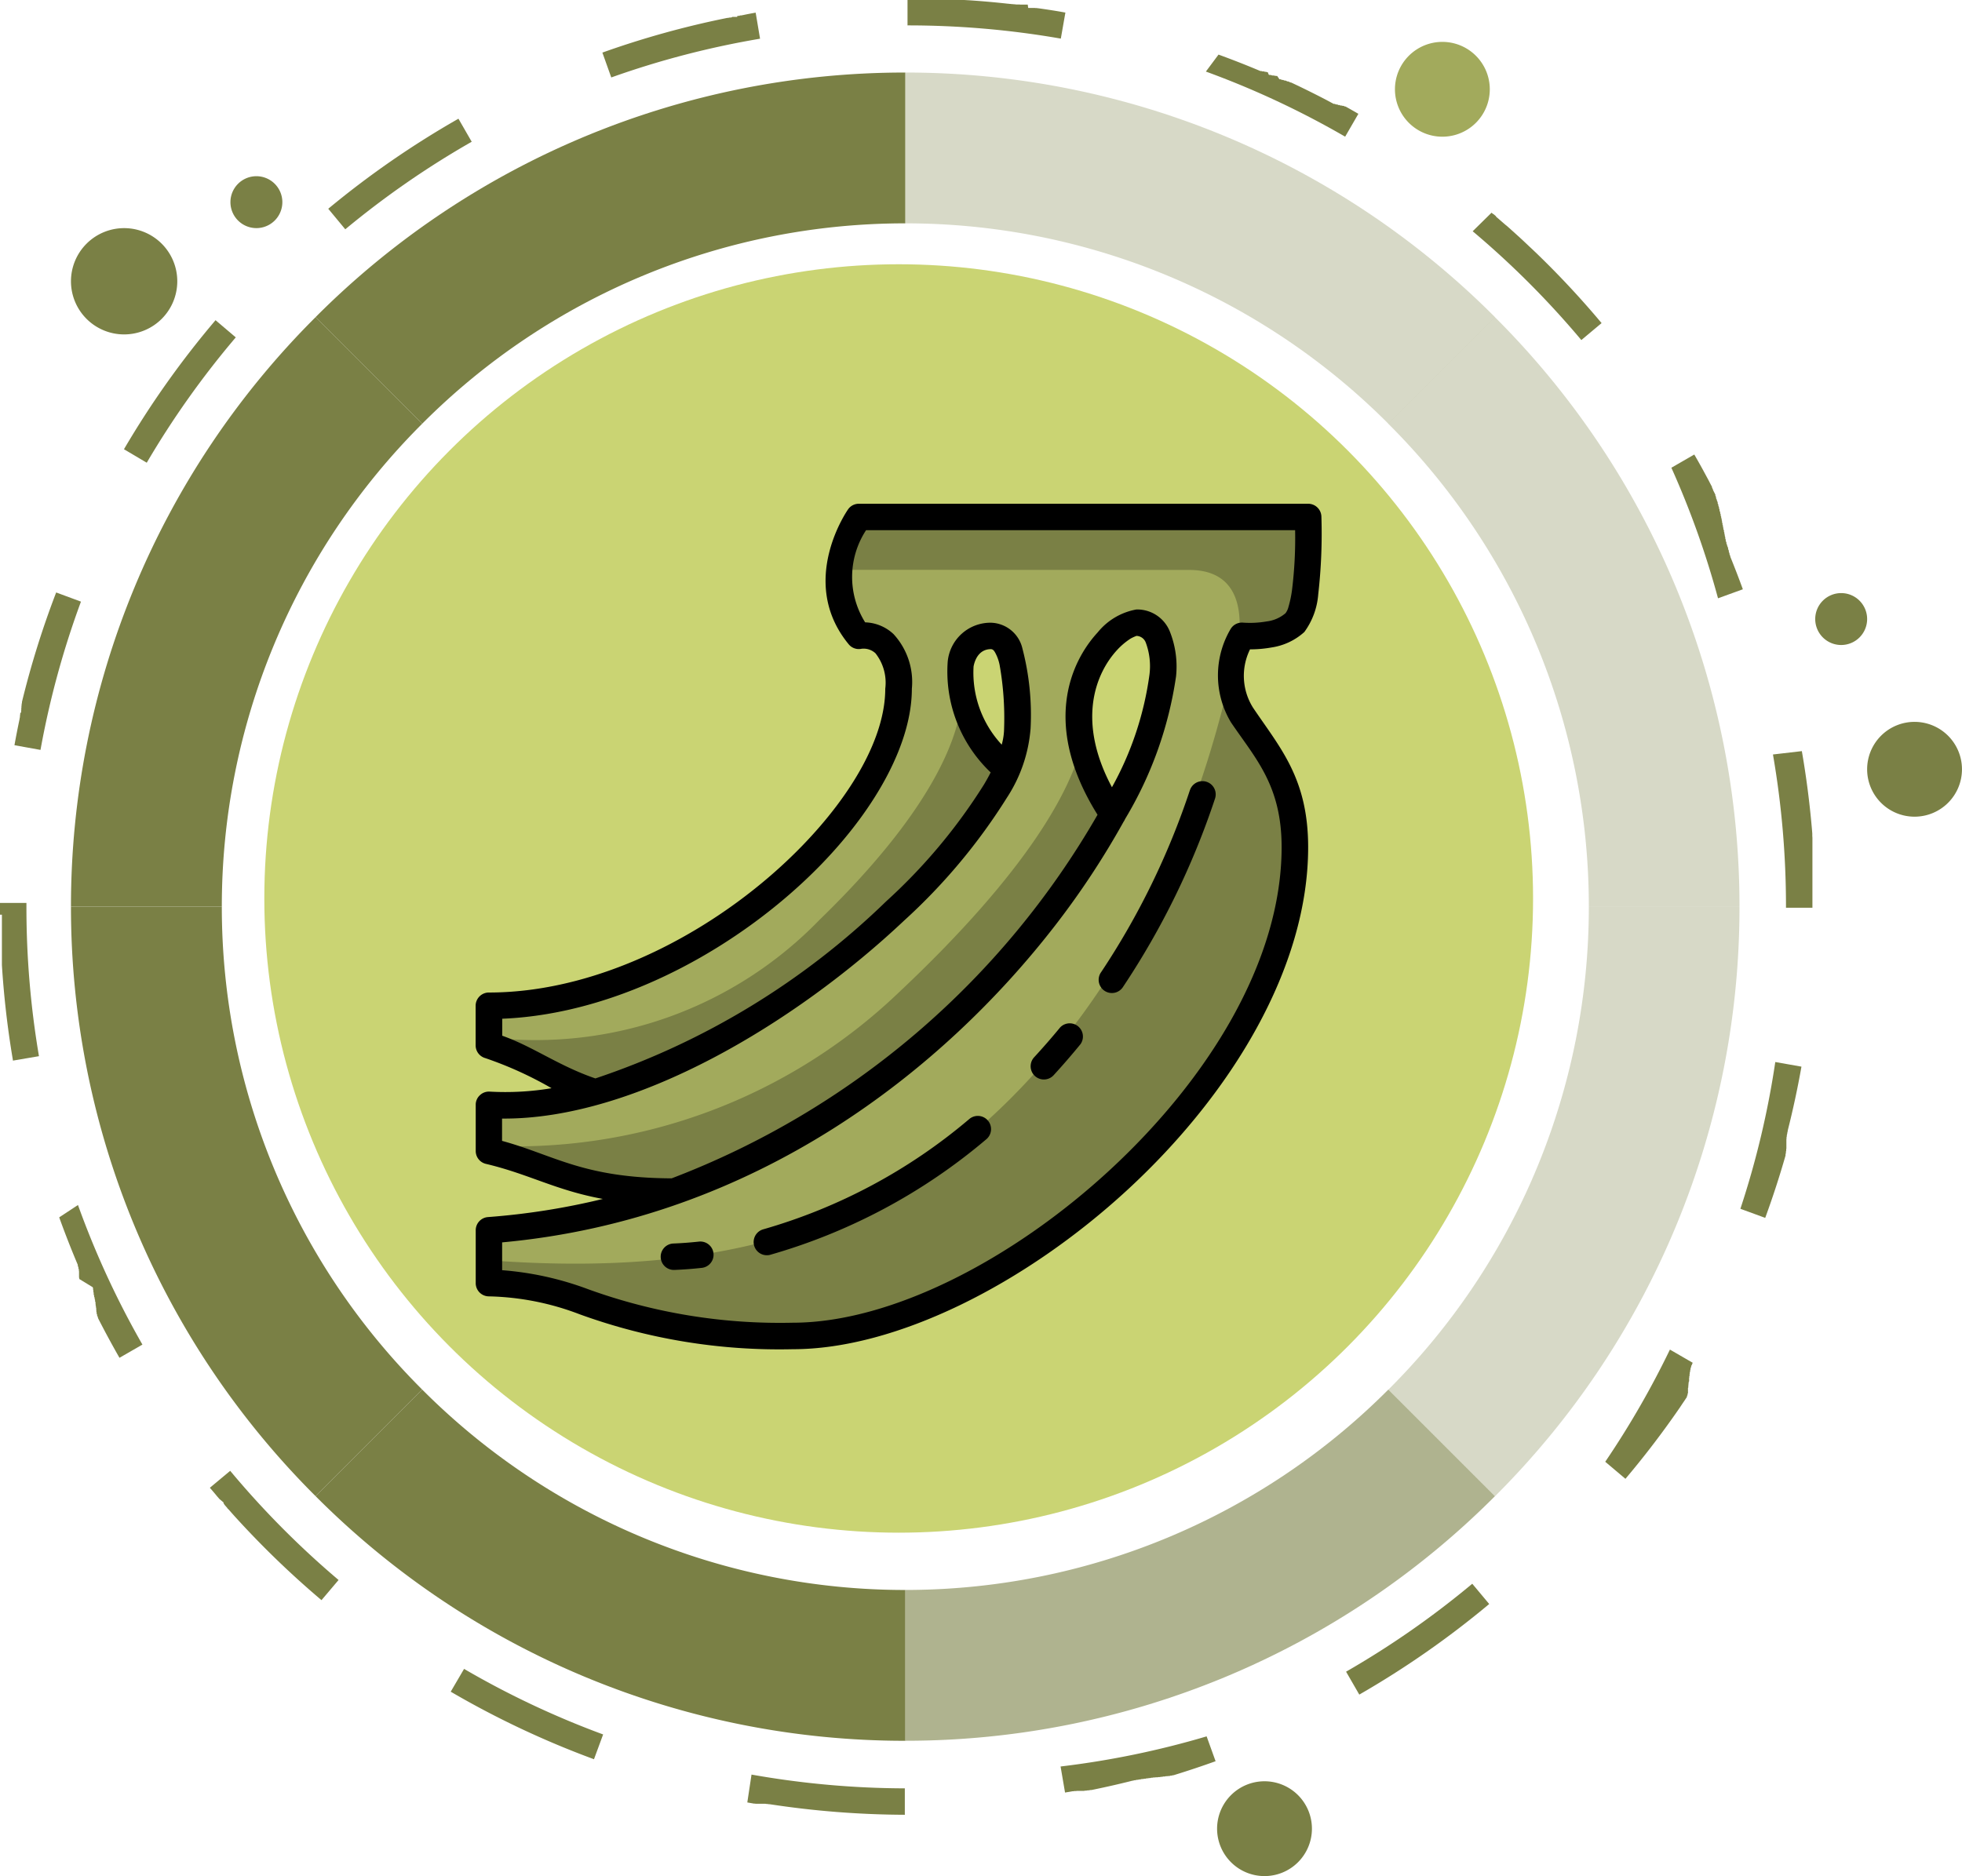 <svg xmlns="http://www.w3.org/2000/svg" width="74.228" height="70.995" viewBox="0 0 74.228 70.995"><g transform="translate(10484 11528.995)"><g transform="translate(-10484 -11528.995)"><g transform="translate(2.685 2.745)"><g transform="translate(0 0)"><path d="M125.261,248.265l-4.033,4.034a31.461,31.461,0,0,0,22.309,9.256v-5.707A25.78,25.78,0,0,1,125.261,248.265Z" transform="translate(-111.972 -198.425)" fill="#7a8045"/><path d="M114.326,223.369h-5.707a31.464,31.464,0,0,0,9.256,22.309l4.033-4.034A25.774,25.774,0,0,1,114.326,223.369Z" transform="translate(-108.619 -191.804)" fill="#7a8045"/><path d="M151.618,255.847v5.707a31.467,31.467,0,0,0,22.31-9.256l-4.034-4.034A25.774,25.774,0,0,1,151.618,255.847Z" transform="translate(-120.054 -198.425)" fill="#7a8045" opacity="0.6"/><path d="M189.8,223.369H184.1a25.772,25.772,0,0,1-7.582,18.275l4.034,4.034A31.466,31.466,0,0,0,189.8,223.369Z" transform="translate(-126.675 -191.804)" fill="#7a8045" opacity="0.3"/><path d="M121.908,197.011l-4.033-4.034a31.464,31.464,0,0,0-9.256,22.31h5.707A25.777,25.777,0,0,1,121.908,197.011Z" transform="translate(-108.619 -183.722)" fill="#7a8045"/><path d="M169.894,193.658l4.034-4.034a31.466,31.466,0,0,0-22.31-9.255v5.707A25.779,25.779,0,0,1,169.894,193.658Z" transform="translate(-120.054 -180.369)" fill="#7a8045" opacity="0.3"/><path d="M184.1,215.287H189.8a31.469,31.469,0,0,0-9.255-22.31l-4.034,4.034A25.775,25.775,0,0,1,184.1,215.287Z" transform="translate(-126.675 -183.722)" fill="#7a8045" opacity="0.3"/><path d="M143.536,186.076v-5.707a31.466,31.466,0,0,0-22.309,9.255l4.033,4.034A25.782,25.782,0,0,1,143.536,186.076Z" transform="translate(-111.972 -180.369)" fill="#7a8045"/></g></g><path d="M34.338,0h1.578l.036,0H36l.047,0h.035l.046,0h.036l.046,0h.037l.057,0h.025l.058,0h.024l.058,0h.013l.081.005h0l.082.005h.012q.739.049,1.469.13h.012l.069.008h.012l.068.008h.024l.057.007h.024l.056.007h.037l.034,0h0l.012,0h.036l.042.005h.024l.012,0,.012,0,.022,0h0l.012,0,.012,0,.012,0,.013,0h.012l.016,0h.011l.012,0,.012,0,.013,0,.012,0,.012,0,.017,0,.013,0,.013,0,.012,0L38.9.3l.013,0,.017,0,.013,0,.013,0,.013,0,.012,0,.013,0,.015,0,.014,0,.013,0,.013,0,.013,0,.026,0,.013,0,.013,0,.013,0,.013,0h0l.039.005.013,0,.014,0,.014,0h0l.053.008.013,0h0c.342.049.683.1,1.021.163l-.173.985a33.667,33.667,0,0,0-5.8-.5V0ZM46.1,2.066q.763.278,1.51.591h0l.072.03h0l.01,0h0l.01,0h0l.01,0h0l.011,0h0l.036.015h0l.011,0h0l.01,0h0l.009,0h0l.009,0h0l.01,0h0l.011,0h0l.036.015h0l.01,0,.011,0,.012,0,.012.005,0,0,.009,0h0l.009,0h0l.023.01h0l.01,0,.011,0L48,2.826l.012.005.012.005.011,0,0,0,.007,0,0,0,.01,0h0l.011,0,.011,0,.011.005.012.005.011,0,.011.005.011.005.005,0,.007,0,0,0,.008,0,.007,0,.007,0,.005,0,.006,0,.011,0,.011.005.011,0,.011.005.011,0,.011,0,.007,0h0l.02.009h0l.008,0,0,0,.007,0,0,0,.007,0,0,0,.007,0,0,0,.007,0,0,0,.008,0h0l.008,0h0L48.405,3h0l.009,0h0l.009,0h0l.008,0h0l.009,0h0l.009,0h0l.052.024h0l.009,0h0l.008,0,0,0,.008,0h0l.008,0h0l.009,0h0l.052.024h0l.01,0h0l.01,0h0l.01,0h0l.01,0h0l.074.034h0l.01,0h0l.01,0h0l.01,0h0l.084.039h0l.01,0h0l.01,0h0l.084.039h0q.635.3,1.256.624h0l.185.1h0l.01.005h0l.01.005h0l.061.033h0l.009.005h0l.009,0h0l.009,0h0l.009,0h0l.009,0h0l.009,0h0l.039.021h0l.009,0h0l.009,0h0l.008,0h0l.008,0,0,0,.008,0h0l.008,0h0l.039.021h0l.008,0h0l.008,0,0,0,.007,0,0,0,.007,0,0,0,.007,0,0,0,.007,0,0,0,.025.014,0,0,.006,0,0,0,.006,0,.01.006.005,0,.005,0,.006,0,.005,0,.006,0,.005,0,.006,0,0,0,.008,0,0,0,.022.012,0,0,.007,0,0,0,.007,0,0,0,.007,0,0,0,.007,0,0,0,.007,0,0,0,.009,0h0l.034.019h0l.01.006h0l.009,0h0l.009,0h0l.009,0h0l.01.005h0l.01.006h0l.045.025h0l.011.006h0l.011.006h0l.011.006h0q.195.11.388.222l-.5.865a33.27,33.27,0,0,0-5.269-2.464ZM56.429,8.049l.057.048h0L56.5,8.1h0l.009.007h0l.009.008h0l.059.05h0l.009.008h0l.009.007h0L56.6,8.2h0l.009.007h0l.058.05h0l.009.008h0l.009.007h0l.008.007h0l.009.008h0l.009.008h0l.048.042,0,0,.008.007,0,0,.008.007,0,0,.007.006,0,0,.007.006,0,0,.007.006,0,0,.009.008h0l.038.033h0l.008.007,0,0,.007.006,0,0,.007.006,0,0,.007.006,0,0,.008.007,0,0,.008.007h0l.029.025h0l.008.007,0,0,.007.006,0,0,.007.006,0,0,.007.007,0,0L57,8.542l0,0,.008.007,0,0,.008.007h0l.029.025h0l.009.008,0,0,.008.007,0,0,.007.006,0,0,.006.006,0,0,.007.006,0,0,.007.006,0,0,.007.006,0,0,.008.007h0l.019.017h0l.009.008,0,0,.007.006,0,0,.007.006,0,0,.006.006,0,0,.006.005,0,0,.006.006,0,0,.007.007,0,0,.008.007h0l.028.025,0,0,.007.006,0,0,.007.006,0,0,.007.006,0,0,.006.006,0,0,.007.006,0,0,.007.006,0,0,.008.007h0l.019.017h0l.008.007,0,0,.007.006,0,0,.006.006,0,0,.006.006,0,0,.006.006,0,0,.006.005,0,0L57.4,8.9l0,0,.007.007h0l.008.007,0,0,.009.008h0l.008.007,0,0,.007.006,0,0,.006.006,0,0,.006.005,0,0,.006.006,0,0,.007.006,0,0,.007.006,0,0L57.51,9h0l.028.026h0l.008.008h0l.008.007,0,0,.007.007,0,0,.007.006,0,0,.007.006,0,0,.007.006,0,0,.008.008h0l.028.026h0l.008.008,0,0,.007.007,0,0,.007.006,0,0,.007.006,0,0,.007.006,0,0,.007.007,0,0,.008.008h0l.028.026h0l.008.007,0,0,.007.007,0,0,.007.007,0,0,.007.007,0,0,.007.007,0,0,.008.007h0l.009.008h0l.046.044h0l.008.007h0l.008.007,0,0,.007.007,0,0,.007.007,0,0,.008.008h0l.037.035h0l.009.008h0l.008.008h0l.008.007,0,0,.008.007h0l.008.008h0l.009.008h0l.037.035h0l.008.008,0,0,.008.007h0l.008.007,0,0,.008.008h0l.008.008h0l.065.062h0l.009.009h0l.009.008h0l.009.008h0l.166.161h0q1.231,1.2,2.337,2.521l-.766.642a33.636,33.636,0,0,0-4.111-4.118ZM64.1,17.2l.006.01h0l.005.009h0l.005.009h0l.005.009h0l.046.08h0l.005.01h0l.006.01h0l.006.01h0l.052.091h0l.045.08h0q.089.157.175.316h0l.005.01h0l.044.081h0l.111.205h0l.049.093h0l.005.01h0l.005.01h0l.005.01h0l.043.082h0l.005.01h0l.038.072h0l.005.01h0l0,.009h0l0,.009h0l0,.009h0l.037.071h0l0,.009v0l0,.009h0l.005.01h0l.032.062h0l.005.01h0l.005.01h0l.005.01h0l.005.01h0l.032.062h0l0,.01h0l0,.009v0l0,.009h0l0,.01h0l.026.051h0l0,.009v0l0,.009v0l0,.009v0l0,.009h0l0,.01h0l.031.062h0l0,.009v0l0,.009v0l0,.009h0l.031.062h0l0,.009v0l0,.009h0l0,.009h0l0,.01h0l0,.01h0l.025.05h0l0,.009v0l0,.008v0l0,.008,0,0,0,.008v0l0,.008v0l.025.05h0l0,.009v0l0,.009v0l0,.009v0l0,.009h0l0,.009h0l.02.041h0l0,.009h0l0,.009v0l0,.008v0l0,.008v0l0,.008v0l0,.009h0l.025.052h0l0,.009v0l0,.009v0l0,.009v0l0,.009v0l0,.008v0l.019.039h0l0,.009v0l0,.008v0l0,.008v0l0,.008v0l0,.008v0l0,.009h0l.019.04v0l0,.008,0,0,0,.007,0,0,0,.007,0,0,0,.007,0,0,0,.008v0l0,.008v0l.018.038,0,0,0,.007,0,0,0,.007,0,0,0,.007,0,0,0,.007,0,0,0,.008v0l0,.009h0l.014.031h0l0,.008v0l0,.008,0,0,0,.007,0,0,0,.007v0l0,.008v0l0,.008v0l0,.008v0l.017.038v0l0,.008v0l0,.008v0l0,.008v0l0,.008,0,0,0,.008v0l0,.009h0l.018.04v0l0,.008v0l0,.008,0,0,0,.008,0,0,0,.008v0l0,.008v0l0,.008v0l.014.03h0l0,.008,0,0,0,.008v0l0,.008v0l0,.008v0l0,.008v0l0,.008v0l.023.051v0l0,.009v0l0,.008,0,0,0,.008v0l0,.008v0l0,.008v0l0,.009v0l.017.039v0l0,.008v0l0,.008,0,0,0,.008v0l0,.008,0,0,0,.007v0l0,.008h0l.014.031h0l0,.008v0l0,.008,0,0,0,.007,0,0,0,.007,0,0,0,.007,0,0,0,.008h0l.018.042h0l0,.009v0l0,.009v0l0,.009v0l0,.008v0l0,.008v0l0,.009h0l.018.043h0l0,.01h0l0,.009v0l0,.009v0l0,.009v0l0,.01h0l.027.063v0l0,.009v0l0,.009v0l0,.009h0l0,.01h0l.027.063h0l0,.01h0l0,.01v0l.036.085v0l0,.01h0l0,.01h0l0,.01h0l0,.01h0l.027.064h0l0,.01h0l0,.01v0l0,.01h0l0,.01h0l.026.064h0l0,.01v0l0,.01v0l0,.01h0l.031.075h0l0,.01h0l0,.01h0q.248.61.474,1.231l-.94.341A33.267,33.267,0,0,0,63.233,17.7Zm4.069,11.224q.248,1.43.377,2.9h0l.006.069h0q.006.075.012.15h0v.011h0v.011h0l0,.057v.012h0l.005.069h0v.012l0,.056h0V31.8h0l0,.057h0v.022h0l0,.045h0v.035h0l0,.045v.038l0,.033h0v.037l0,.043V32.2h0v.022h0v.049l0,.03v.05l0,.031v.071h0v.049l0,.032h0v1.09h0v.234h0v.152h0v.07c0,.009,0,.017,0,.026v.04s0,0,0,0v.026s0,0,0,0,0,.007,0,.011v.026s0,0,0,.005v.009s0,0,0,0v.01s0,0,0,0v.013s0,0,0,0,0,.006,0,.01,0,0,0,0,0,.006,0,.008,0,0,0,0,0,.006,0,.008v0s0,.007,0,.009v0s0,.008,0,.013,0,.038,0,.056l-1,0v-.055a33.671,33.671,0,0,0-.493-5.744Zm-1,11.766.985.174q-.217,1.226-.52,2.421h0l0,.011h0l0,.011h0l-.017.067h0l0,.011h0l0,.011h0l-.017.066h0l0,.01v0l0,.009v0l0,.009v0l0,.009v0l-.011.043v0l0,.009v0l0,.008v0l0,.008v0l0,.008v0l0,.008v0l0,.009h0l-.005.02v0l0,.007v0l0,.007v.006l0,.007v.005l0,.007V43.2l0,.006,0,.006,0,.006,0,.006,0,.011,0,.006,0,.006,0,.006,0,.006,0,.007v.005l0,.007,0,.006,0,.007v.005l0,.008v0l0,.008v0l0,.008,0,.007,0,.009v0l0,.008v.005l0,.007v0l0,.007v0l0,.008v0l0,.008v0l0,.011h0l0,.013h0l0,.012v0l0,.01v0l0,.009v0l0,.009v0l0,.01v0l0,.011h0l-.007.025h0l0,.012v0l0,.01v0l0,.01v0l0,.011v0l0,.011h0l-.011.038h0l0,.013h0l0,.012h0l0,.012h0l0,.012h0l-.014.05h0l0,.012h0l0,.011v0l0,.011h0l0,.012h0q-.343,1.2-.769,2.361l-.939-.344A33.19,33.19,0,0,0,67.164,40.189ZM63.178,51.071l.864.5-.006.01h0l-.005.009h0l-.005.009h0l-.005.009v0l0,.008v0l-.005.009v0l0,.009h0l-.029.049h0l-.005.009v0l0,.008,0,0,0,.008,0,0,0,.007,0,0,0,.008v0l0,.008h0l-.023.039h0l0,.008v0l0,.007,0,0,0,.007,0,0,0,.007,0,0,0,.007,0,0,0,.007,0,0,0,.007,0,0-.014.023,0,.005,0,.005,0,0,0,.006,0,0,0,.007,0,0,0,.006,0,0,0,.006,0,0,0,.007,0,0,0,.007,0,0,0,.007,0,0-.015.025v0l0,.006,0,0,0,.006,0,0,0,.006,0,0,0,.006,0,0,0,.006,0,0,0,.006,0,0,0,.006,0,0,0,.006,0,0,0,.007v0l-.008.013,0,.006,0,.006,0,0,0,.006,0,0,0,.006,0,0,0,.005,0,.005,0,.005,0,.006,0,0,0,.006,0,.005,0,.005,0,0,0,.008,0,0-.007.011h0l-.005.009,0,0,0,.006,0,0,0,.006,0,0,0,.006,0,0,0,.006,0,0,0,.006,0,0,0,.007,0,0,0,.007,0,0,0,.007,0,0-.006.01,0,0,0,.007,0,0,0,.006,0,0,0,.006,0,0,0,.006,0,0,0,.007,0,0,0,.006,0,0,0,.006,0,0,0,.006,0,0,0,.007,0,.006,0,.008,0,0,0,.007,0,0,0,.006,0,0,0,.006,0,.005,0,.005,0,.005,0,0,0,.005,0,.006,0,0,0,.006,0,0,0,.007,0,0-.013.021v0l-.005.008,0,0,0,.007,0,0,0,.006,0,.005,0,.005,0,0,0,.006,0,0,0,.006,0,0,0,.007,0,0,0,.007,0,0-.007.01,0,0,0,.008,0,0,0,.006,0,.005,0,.006,0,0,0,.006,0,0,0,.007,0,0,0,.006,0,0,0,.006,0,0,0,.007,0,0,0,.007,0,0-.006.009,0,.006,0,.006,0,0,0,.007,0,0,0,.006,0,0,0,.005,0,.005,0,.005,0,0,0,.006,0,.005,0,.005,0,.005,0,.005,0,.005-.005.008v0l-.007.01,0,0,0,.008,0,0,0,.006,0,0,0,.006,0,0,0,.006,0,0,0,.006,0,0,0,.006,0,0,0,.006,0,0,0,.006,0,0,0,.007,0,.006,0,.008,0,0,0,.006,0,0,0,.006,0,0,0,.005,0,0,0,.005,0,.005,0,.005,0,.005,0,0,0,.006,0,0,0,.005,0,.005,0,.005,0,.006,0,.007,0,.007,0,0,0,.005,0,.005,0,0,0,.006,0,0,0,.006,0,0,0,.006,0,0,0,.006,0,0,0,.006,0,0,0,.006,0,0,0,.005,0,0-.016.024v0l0,.007,0,0,0,.007,0,0,0,.007,0,0,0,.007,0,0,0,.006,0,0,0,.006,0,0,0,.007v0l-.023.035,0,0,0,.007,0,0,0,.007,0,0,0,.006,0,0,0,.007,0,0,0,.007v0l-.005.008h0l-.031.047h0l-.006.008v0l-.005.008v0l-.005.008,0,0-.005.008v0l-.005.008v0l-.006.009h0l-.052.077h0l-.006.009h0l-.052.076h0l-.006.009h0l-.006.009h0l-.066.1h0l-.006.009h0q-.966,1.405-2.065,2.707l-.764-.645A33.518,33.518,0,0,0,63.178,51.071ZM55.7,59.932l.641.767a34.423,34.423,0,0,1-4.915,3.428l-.5-.867A33.512,33.512,0,0,0,55.7,59.932Zm-10.05,5.775.339.941q-.738.266-1.493.5h0l-.1.031h0l-.012,0h0l-.012,0h0l-.05.015h0l-.012,0h0l-.011,0h0l-.011,0h0l-.05.015h0l-.012,0h0l-.01,0-.012,0h0l-.01,0h0l-.011,0h0l-.025.007h0l-.01,0-.012,0-.012,0-.012,0h0l-.01,0h0l-.037.011h0l-.01,0-.012,0-.013,0-.012,0h0l-.011,0h0l-.037.011-.012,0-.012,0-.013,0-.013,0h0l-.037.011h0l-.011,0-.012,0-.012,0-.013,0-.013,0h0l-.025.007-.012,0-.012,0-.013,0-.012,0-.013,0h0l-.012,0h0l-.025.007h0l-.01,0-.012,0-.013,0-.012,0h0l-.011,0h0l-.037.01h0l-.01,0-.012,0-.013,0h0l-.011,0h0l-.05.014h0l-.011,0-.012,0h0l-.01,0h0l-.011,0h0l-.038.01h0l-.011,0-.013,0h0l-.01,0h0l-.011,0h0l-.05.014h0l-.011,0h0l-.011,0h0l-.011,0h0l-.012,0h0l-.038.01h0l-.012,0h0l-.012,0h0l-.012,0h0l-.012,0h0l-.063.017h0l-.012,0h0l-.011,0h0l-.012,0h0l-.051.013h0l-.012,0h0l-.012,0h0l-.012,0h0l-.064.016h0l-.012,0h0l-.012,0h0l-.077.019h0l-.012,0h0l-.09.023h0q-.683.17-1.377.313h0l-.078.016-.013,0-.013,0-.013,0h0l-.065.013-.013,0-.013,0-.014,0h0l-.052.01-.013,0-.013,0-.013,0h0l-.052.01-.013,0-.012,0-.013,0-.013,0-.015,0-.014,0-.013,0-.012,0-.013,0-.012,0-.013,0-.013,0-.014,0-.015,0-.012,0-.012,0-.012,0-.012,0-.012,0-.012,0-.009,0-.03.006-.012,0-.012,0-.012,0-.012,0-.012,0h0l-.044.008-.011,0-.012,0h0l-.012,0-.279.049-.169-.986A33.194,33.194,0,0,0,45.652,65.707ZM28.432,67.154a33.65,33.65,0,0,0,5.8.521l0,1a34.618,34.618,0,0,1-5.116-.4h0l-.013,0h0l-.013,0h0l-.066-.01-.013,0-.014,0h0l-.039-.006-.013,0-.012,0-.013,0-.014,0-.015,0-.012,0-.012,0-.013,0-.012,0-.013,0-.017,0-.012,0-.012,0-.012,0-.013,0h-.012l-.012,0-.019,0-.012,0-.012,0-.012,0-.012,0h-.01l-.03,0-.012,0-.012,0-.012,0h0l-.042-.007h0l-.012,0-.01,0h0l-.011,0-.067-.012h0l-.182-.032Zm-10.875-4a33.274,33.274,0,0,0,5.261,2.481l-.346.938a34.179,34.179,0,0,1-5.42-2.556ZM8.709,55.659a33.636,33.636,0,0,0,4.1,4.131l-.646.763A34.546,34.546,0,0,1,8.933,57.44h0l-.008-.008h0l-.062-.069h0l-.015-.017h0l-.007-.008h0l-.007-.008h0l-.062-.069h0l-.007-.008h0l-.007-.008h0l-.007-.008h0l-.007-.008h0l-.045-.051h0l-.007-.008h0l-.006-.007,0,0-.006-.007,0,0-.006-.007h0l-.007-.008h0L8.6,57.074h0L8.6,57.066l0,0-.006-.007,0,0-.006-.007,0,0-.006-.007,0,0-.006-.007,0,0-.006-.007h0l-.007-.008h0l-.029-.033,0,0-.006-.007,0,0-.006-.007,0,0L8.5,56.951l0,0-.005-.006,0,0,0-.005,0,0-.005-.006,0,0-.005-.006,0,0-.018-.021,0,0,0-.006,0,0,0,0,0,0,0,0,0,0,0,0,0,0,0,0,0,0,0,0,0-.005,0,0,0,0,0,0,0,0-.01-.011,0,0,0,0,0-.006,0,0,0-.005,0,0,0,0,0,0,0-.005,0,0,0-.005,0,0,0-.006,0,0-.005-.006,0,0L8.3,56.723l0,0-.025-.029v0l-.007-.008,0,0-.006-.007,0,0-.006-.007,0,0-.006-.007,0,0-.006-.007,0,0-.006-.007,0,0-.007-.008h0l-.041-.048v0l-.007-.008h0l-.007-.009h0l-.007-.009h0l-.007-.009h0l-.066-.078h0L7.94,56.3ZM2.95,45.6a33.264,33.264,0,0,0,2.438,5.282l-.868.5q-.425-.743-.815-1.508h0l0-.009v0l0-.009v0l0-.009h0l-.031-.061h0l0-.009v0l0-.008,0,0,0-.008,0,0,0-.008,0,0,0-.007v0l-.019-.038v0l0-.008,0,0,0-.007,0,0,0-.007,0,0,0-.007,0,0,0-.007,0,0,0-.007v0l0-.008h0l-.01-.019h0l0-.007,0,0,0-.006,0-.005,0-.006,0,0,0-.006,0,0,0-.006,0-.005,0-.006,0-.005,0-.006,0,0,0-.007,0,0-.005-.01,0-.008,0,0,0-.007,0-.005,0-.006,0-.006,0-.006,0,0,0-.006,0,0,0-.006,0,0,0-.006,0-.005,0-.008v0l-.006-.011h0l-.005-.01,0,0,0-.007,0,0,0-.007,0,0,0-.007,0,0,0-.007,0,0,0-.007,0,0,0-.008,0,0,0-.009v0l-.006-.011h0l-.005-.011,0,0,0-.008,0,0,0-.007,0,0,0-.007,0,0,0-.007,0,0,0-.006,0,0,0-.007,0,0,0-.009v0l-.005-.011v0l0-.009v0l0-.008,0,0,0-.008,0,0,0-.008,0,0,0-.008,0,0,0-.008v0l0-.009v0l-.016-.035v0l0-.01v0l0-.008,0,0,0-.008v0l0-.008v0l0-.009v0l0-.01v0l-.011-.023h0l-.005-.011v0l0-.009v0l0-.009v0l0-.009v0l0-.009v0l0-.009v0l-.005-.011h0l-.011-.023h0l-.005-.011v0l0-.009v0l0-.009v0l0-.009v0l0-.009v0l0-.009v0l-.005-.011h0l-.011-.023h0l0-.011h0l0-.01v0l0-.01v0l0-.009v0l0-.009v0l0-.009v0l0-.01h0l-.011-.023v0l0-.01v0l0-.009v0l0-.008,0,0,0-.008v0l0-.009v0l0-.009v0l0-.01v0l-.011-.023h0l0-.01v0l0-.008,0,0,0-.008,0,0,0-.007,0,0,0-.007,0,0,0-.008,0,0,0-.009v0l-.005-.012h0l-.005-.011v0l0-.009,0,0,0-.008,0,0L3,48.4l0,0,0-.007,0,0,0-.008,0,0,0-.008v0l0-.009v0l-.01-.023,0,0,0-.007,0,0,0-.007,0,0,0-.007,0,0,0-.006,0-.005,0-.006,0,0,0-.007,0,0,0-.009v0l0-.011v0l0-.008,0,0,0-.008,0,0,0-.007,0-.005,0-.006,0-.006,0-.006,0-.005,0-.006,0-.005,0-.006,0-.005,0-.006,0-.007,0-.009,0,0,0-.006,0-.006,0-.006,0-.006,0,0,0-.006,0-.005,0-.006,0,0,0-.006,0-.005,0-.006,0-.005,0-.006,0-.005-.006-.014v0l0-.007,0,0,0-.007,0,0,0-.007,0,0,0-.007,0,0,0-.007,0,0,0-.007,0,0,0-.007v0l0-.008h0l-.018-.041v0l0-.008v0l0-.008,0,0,0-.008v0l0-.009v0l0-.009h0l-.023-.053h0l0-.01h0l0-.01h0l0-.01h0l0-.01h0l-.036-.086h0q-.355-.845-.667-1.711ZM0,34.168l1,0q0,.082,0,.164a33.681,33.681,0,0,0,.474,5.636l-.986.168h0l0-.01v0l0-.01h0l-.011-.065h0a34.414,34.414,0,0,1-.405-3.53h0l0-.057h0v-.011h0l0-.056h0v-.011h0l0-.057h0v-.011h0l0-.056h0v-.012l0-.055h0v-.022h0l0-.045h0v-.011h0V36.1h0l0-.045h0v-.022h0l0-.043v-.026l0-.042v-.265h0V34.615H0v-.068H0v-.051s0,0,0,0v-.013H0v-.012s0,0,0,0v-.008s0,0,0-.005v-.008s0,0,0,0,0-.007,0-.009v0c0-.009,0-.016,0-.026s0,0,0,0,0-.006,0-.009,0,0,0,0,0-.006,0-.008v-.005s0-.006,0-.009v0s0-.008,0-.013H0s0-.008,0-.012v0s0,0,0-.007v-.006s0,0,0,0Q0,34.236,0,34.168ZM2.125,22.42l.938.347a33.188,33.188,0,0,0-1.531,5.611L.547,28.2q.09-.5.194-.992h0l0-.012h0l.014-.065h0l0-.012v0l0-.011v0l0-.011h0l0-.012h0l.008-.038v0l0-.01v0l0-.009v0l0-.008v0l0-.009v0l0-.01v0L.8,26.947v0l0-.01v0l0-.009v0l0-.008v0l0-.008v0l0-.008v0l0-.01v0l.005-.025v0l0-.008v-.005l0-.007v-.048l.006-.026v0l0-.007v-.018l0-.007v0l0-.007v0l0-.008v0l0-.009h0l.007-.032v0l0-.009v0l0-.009v0l0-.009v0l0-.01h0l.013-.056h0l0-.011h0l0-.01h0l0-.011h0A34.074,34.074,0,0,1,2.125,22.42Zm6.033-10.3.762.647A33.524,33.524,0,0,0,5.552,17.51L4.69,17a34.434,34.434,0,0,1,3.468-4.887Zm9.188-7.625.5.869a33.509,33.509,0,0,0-4.783,3.313L12.419,7.9A34.419,34.419,0,0,1,17.345,4.492ZM28.589.479l.166.986a33.2,33.2,0,0,0-5.629,1.466L22.79,1.99A34.081,34.081,0,0,1,27.522.676h0l.013,0,.013,0,.065-.013.012,0,.013,0,.013,0,.014,0h0L27.706.64l.013,0,.012,0,.013,0,.013,0,.014,0h0l.026,0,.012,0,.013,0,.012,0,.013,0,.012,0,.013,0,.016,0L27.9.6l.012,0,.012,0,.012,0,.012,0,.012,0,.01,0L28,.583h0l.012,0,.012,0,.011,0,.011,0,.069-.013h0Q28.355.519,28.589.479Z" transform="translate(0 0)" fill="#7a8045"/><path d="M153.224,328.847a2.011,2.011,0,1,1-2.011-2.01A2.011,2.011,0,0,1,153.224,328.847Z" transform="translate(-146.517 -318.204)" fill="#7a8045"/><path d="M151.166,327.818a.982.982,0,1,1-.982-.982A.982.982,0,0,1,151.166,327.818Z" transform="translate(-140.484 -320.168)" fill="#7a8045"/><path d="M151.166,327.818a.982.982,0,1,1-.982-.982A.982.982,0,0,1,151.166,327.818Z" transform="translate(-80.527 -304.392)" fill="#7a8045"/><path d="M152.79,328.63A1.794,1.794,0,1,1,151,326.836,1.794,1.794,0,0,1,152.79,328.63Z" transform="translate(-78.563 -299.519)" fill="#7a8045"/><path d="M152.79,328.63A1.794,1.794,0,1,1,151,326.836,1.794,1.794,0,0,1,152.79,328.63Z" transform="translate(-103.156 -259.429)" fill="#7a8045"/><path d="M152.79,328.63A1.794,1.794,0,1,1,151,326.836,1.794,1.794,0,0,1,152.79,328.63Z" transform="translate(-96.427 -325.251)" fill="#a2aa5c"/></g><circle cx="24" cy="24" r="24" transform="translate(-10474 -11518.995)" fill="#cad473"/><g transform="translate(-12233.998 -11757.932)"><g transform="translate(1768.496 248.5)"><path d="M1769,268.618v-.632a.5.5,0,0,1,.48-.5c4.369-.176,8.823-2.693,11.733-5.693,2.01-2.073,3.284-4.377,3.284-6.295a2.235,2.235,0,0,0-.53-1.7,1.135,1.135,0,0,0-.75-.309.5.5,0,0,1-.39-.212,3.752,3.752,0,0,1,.01-4.026l.015-.018a.447.447,0,0,1,.425-.23H1799.5a.5.5,0,0,1,.5.5,17.177,17.177,0,0,1-.125,2.363,4.485,4.485,0,0,1-.15.693,1.14,1.14,0,0,1-.235.447,1.85,1.85,0,0,1-.975.447l-1.025.053a2.911,2.911,0,0,0,0,3c.975,1.444,2,2.524,2,5,0,4.45-2.859,9.074-6.664,12.585s-8.553,5.911-12.332,5.911a21.723,21.723,0,0,1-7.908-1.3,17.083,17.083,0,0,0-3.114-.691c-.4,0-.48-.256-.475-.5v-1.052a.5.5,0,0,1,.455-.5,27.041,27.041,0,0,0,6.619-1.455.465.465,0,0,1-.16.026c-3.415-.015-4.549-.89-6.543-1.439l-.115-.047a.494.494,0,0,1-.255-.45v-.829a.5.5,0,0,1,.15-.355.5.5,0,0,1,.355-.145,12.811,12.811,0,0,0,3.559-.52.485.485,0,0,1-.2-.025c-1.395-.475-2.369-1.209-3.529-1.617l-.075-.032a.5.5,0,0,1-.26-.45Zm23.49-8.178.14-.245a14.039,14.039,0,0,0,1.865-5.2,3.031,3.031,0,0,0-.19-1.453.849.849,0,0,0-.81-.546,1.954,1.954,0,0,0-1.095.706c-.97,1.052-1.86,3.244.045,6.3A.481.481,0,0,1,1792.49,260.44Zm-4.049-1.571A4.354,4.354,0,0,0,1789,257a9.519,9.519,0,0,0-.28-2.855c-.155-.41-.38-.644-.72-.644a1.157,1.157,0,0,0-1.145,1.059,4.8,4.8,0,0,0,1.5,3.77.5.5,0,0,1,.085.541Z" transform="translate(-1768.999 -249)" fill="#a2aa5c" fill-rule="evenodd"/></g><g transform="translate(1768.497 248.5)"><path d="M1797.059,255a2.494,2.494,0,0,0,.435,1.5c.975,1.444,2,2.524,2,5,0,4.45-2.859,9.074-6.664,12.585s-8.553,5.911-12.333,5.911a21.732,21.732,0,0,1-7.913-1.3,16.911,16.911,0,0,0-3.114-.691.424.424,0,0,1-.47-.5v-.377c10.178.771,15.612-2,19.746-6.134,5.4-5.407,7.424-12.182,8.313-16Zm-14.807-4a4.494,4.494,0,0,1,.585-1.751c0-.007,0-.012.01-.018a.455.455,0,0,1,.425-.23H1799.5a.5.5,0,0,1,.5.5,17.177,17.177,0,0,1-.125,2.363,4.454,4.454,0,0,1-.155.693,1.14,1.14,0,0,1-.23.447,1.885,1.885,0,0,1-.975.447l-1.025.053a2.38,2.38,0,0,0-.145.276c.17-1.176.045-2.775-1.855-2.775Z" transform="translate(-1768.999 -249)" fill="#7a8045" fill-rule="evenodd"/><path d="M1791.465,266.212a7.519,7.519,0,0,0,1.015,2.4.549.549,0,0,1,.075.21,7.442,7.442,0,0,1-.525,1.032c-1.51,2.465-7.148,10.032-14.5,12.747a13.509,13.509,0,0,1-1.83.531c-3.229-.054-4.354-.9-6.3-1.437l-.115-.047a.493.493,0,0,1-.215-.244,20.982,20.982,0,0,0,15.467-5.8C1789.536,270.9,1791.055,267.874,1791.465,266.212Z" transform="translate(-1769.034 -257.608)" fill="#7a8045" fill-rule="evenodd"/><path d="M1786.891,261.687a5.918,5.918,0,0,0,1.465,2.642c.015.016.025.033.04.049a5.693,5.693,0,0,1-.9,1.87c-3.254,4.653-9.278,9.07-14.247,10.5a3.615,3.615,0,0,1-.64.118c.15-.038.3-.078.455-.12a.5.5,0,0,1-.205-.025c-1.39-.475-2.365-1.209-3.529-1.617l-.07-.032a.5.5,0,0,1-.26-.38,14.942,14.942,0,0,0,12.5-4.441c4.679-4.538,5.369-7.353,5.394-8.561Zm-.08-.687h0Z" transform="translate(-1768.999 -255.001)" fill="#7a8045" fill-rule="evenodd"/></g><g transform="translate(1767.996 248)"><path d="M1770.869,270.117a10.578,10.578,0,0,1-2.339.129.494.494,0,0,0-.37.134.485.485,0,0,0-.16.364v1.75a.5.5,0,0,0,.385.486c1.63.386,2.64,1,4.424,1.327a26.755,26.755,0,0,1-4.349.687.5.5,0,0,0-.46.5v2a.5.5,0,0,0,.5.5,10.174,10.174,0,0,1,3.434.679,22.119,22.119,0,0,0,8.063,1.321c3.879,0,8.768-2.439,12.673-6.043s6.823-8.378,6.823-12.953c0-2.608-1.06-3.757-2.084-5.279a2.263,2.263,0,0,1-.115-2.209,4.588,4.588,0,0,0,.815-.072,2.362,2.362,0,0,0,1.24-.585,2.762,2.762,0,0,0,.525-1.421,20.253,20.253,0,0,0,.12-2.951.5.5,0,0,0-.5-.481h-17a.494.494,0,0,0-.405.209s-1.934,2.73.02,5.107a.493.493,0,0,0,.485.172.659.659,0,0,1,.53.171,1.8,1.8,0,0,1,.37,1.339c0,1.817-1.24,3.983-3.144,5.947-2.929,3.02-7.458,5.551-11.853,5.551a.5.5,0,0,0-.5.5v1.5a.5.5,0,0,0,.365.482A14.031,14.031,0,0,1,1770.869,270.117Zm4.544,3.411a31.56,31.56,0,0,0,16.112-13.759c-2.094-3.348-1.055-5.749.005-6.9a2.435,2.435,0,0,1,1.465-.868,1.328,1.328,0,0,1,1.265.833,3.579,3.579,0,0,1,.235,1.7,14.515,14.515,0,0,1-1.93,5.4.436.436,0,0,1-.055.1,31.1,31.1,0,0,1-2.57,3.9c-4.224,5.471-11.318,11.137-20.941,12.017v1.053a11.811,11.811,0,0,1,3.244.716,21.284,21.284,0,0,0,7.753,1.271c3.679,0,8.293-2.36,11.993-5.778s6.5-7.893,6.5-12.218c0-2.341-.99-3.354-1.914-4.719a3.454,3.454,0,0,1-.01-3.545.5.5,0,0,1,.47-.232,3.669,3.669,0,0,0,.89-.046,1.34,1.34,0,0,0,.71-.309.662.662,0,0,0,.115-.246,4.229,4.229,0,0,0,.13-.614A15.934,15.934,0,0,0,1799,249h-16.232a3.235,3.235,0,0,0-.035,3.488,1.636,1.636,0,0,1,1.075.446A2.676,2.676,0,0,1,1784.5,255c0,2.019-1.31,4.46-3.424,6.643-2.994,3.085-7.579,5.664-12.073,5.845v.643c1.16.407,2.135,1.141,3.524,1.616a28.961,28.961,0,0,0,11-6.7,21.121,21.121,0,0,0,3.7-4.419q.142-.236.255-.461a5.262,5.262,0,0,1-1.625-4.2,1.625,1.625,0,0,1,1.635-1.465,1.258,1.258,0,0,1,1.19.971,9.968,9.968,0,0,1,.31,3.028,5.57,5.57,0,0,1-.9,2.629,22.2,22.2,0,0,1-3.884,4.643c-4.1,3.867-10.173,7.536-15.212,7.493v.844C1770.959,272.645,1772.064,273.514,1775.414,273.528Zm1.03,2.394c-.325.035-.645.059-.965.072a.5.5,0,1,0,.04,1c.345-.014.685-.04,1.035-.078a.5.5,0,0,0-.11-.994Zm10.233-4.641a20.96,20.96,0,0,1-7.808,4.179.5.5,0,0,0,.26.965,21.974,21.974,0,0,0,8.188-4.375.5.5,0,0,0-.64-.769Zm3.434-3.464c-.32.39-.65.767-.985,1.131a.5.5,0,0,0,.74.676c.345-.377.685-.769,1.015-1.173a.5.5,0,0,0-.77-.634Zm4.909-8.977a28.741,28.741,0,0,1-3.354,6.879.5.5,0,1,0,.83.556,29.654,29.654,0,0,0,3.475-7.119.5.5,0,1,0-.95-.316ZM1793,253a1.552,1.552,0,0,0-.22.1,2.621,2.621,0,0,0-.52.44c-.82.894-1.525,2.689-.19,5.188a12.116,12.116,0,0,0,1.42-4.265,2.555,2.555,0,0,0-.14-1.209A.389.389,0,0,0,1793,253Zm-5.1,4.115a2.359,2.359,0,0,0,.09-.616,11.477,11.477,0,0,0-.17-2.4,1.622,1.622,0,0,0-.17-.469c-.04-.071-.085-.128-.16-.128-.36,0-.58.269-.655.653a4,4,0,0,0,1.065,2.962Z" transform="translate(-1768 -248)" fill-rule="evenodd"/></g></g></g></svg>